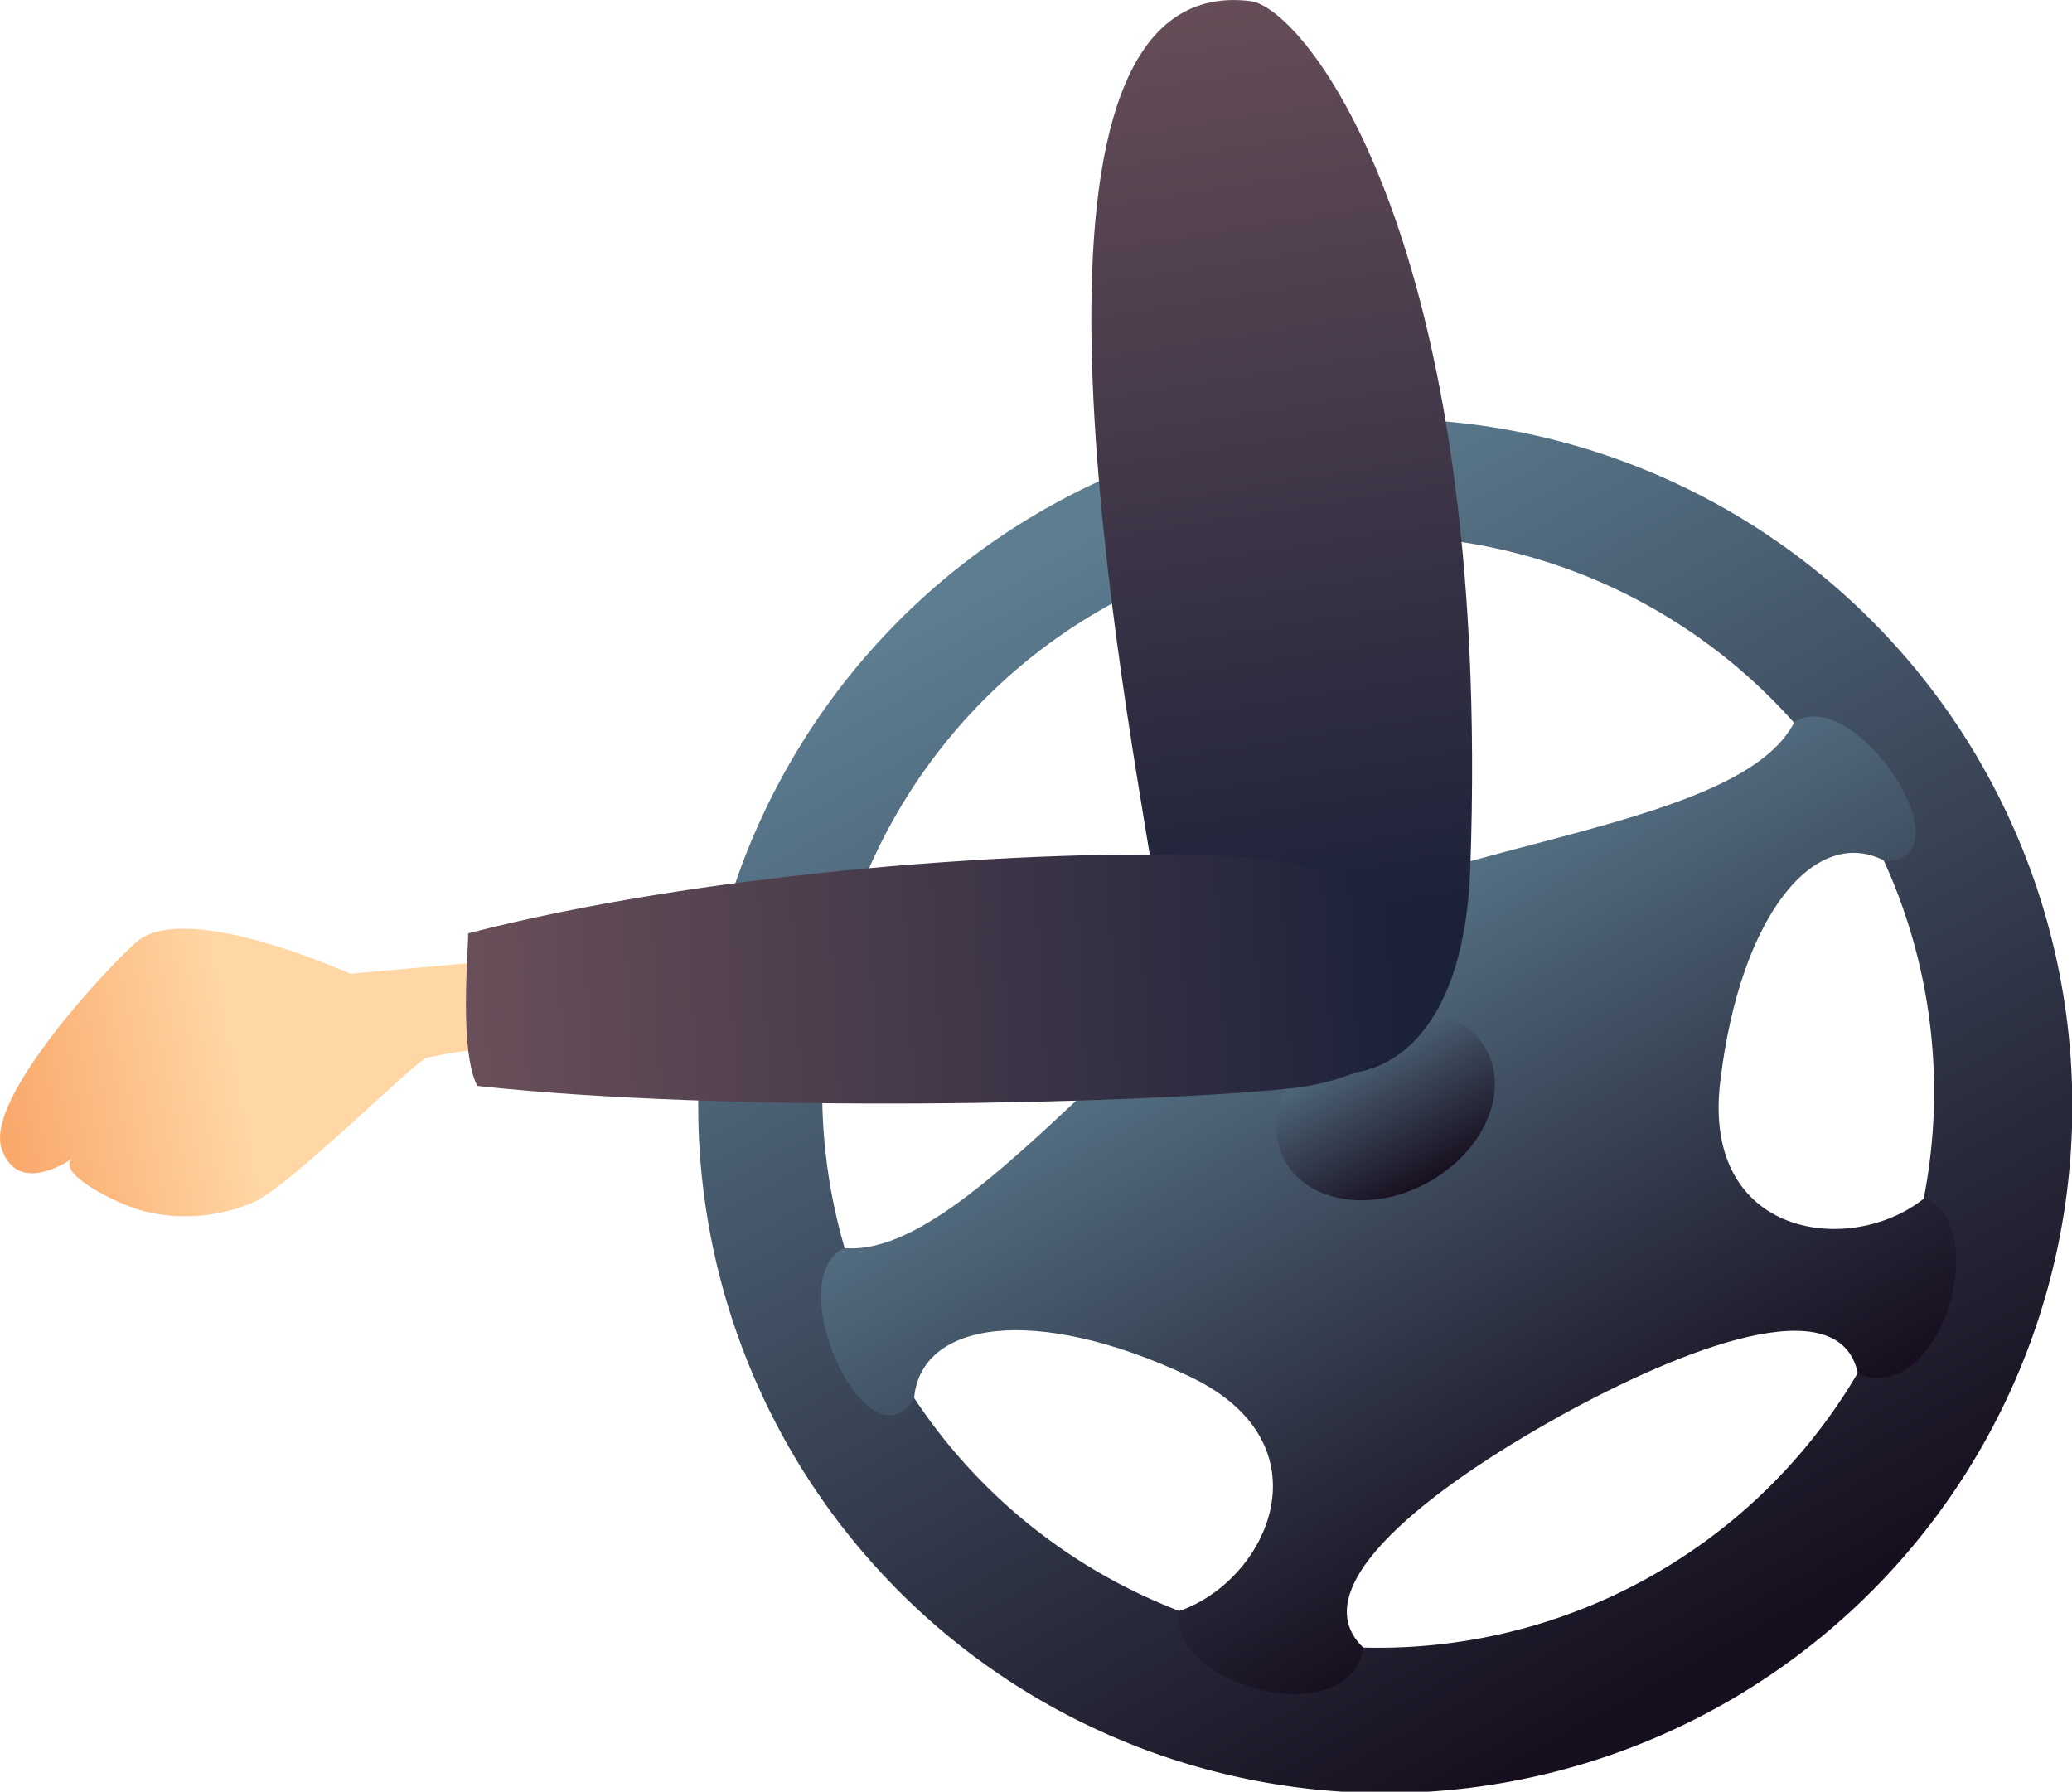 <svg xmlns="http://www.w3.org/2000/svg" xmlns:xlink="http://www.w3.org/1999/xlink" viewBox="0 0 150.79 130.38"><defs><style>.cls-1{fill:url(#Безымянный_градиент_3070);}.cls-2{fill:url(#Безымянный_градиент_3070-2);}.cls-3{fill:url(#Безымянный_градиент_3070-3);}.cls-4{fill:url(#Безымянный_градиент_322);}.cls-5{fill:url(#Безымянный_градиент_159);}.cls-6{fill:url(#Безымянный_градиент_322-2);}</style><linearGradient id="Безымянный_градиент_3070" x1="3549.32" y1="-280.48" x2="3549.32" y2="-186.98" gradientTransform="translate(-2890.63 2004.83) rotate(-28.99)" gradientUnits="userSpaceOnUse"><stop offset="0" stop-color="#5d7d91"/><stop offset="1" stop-color="#170f1f"/></linearGradient><linearGradient id="Безымянный_градиент_3070-2" x1="1194.75" y1="-252.24" x2="1194" y2="-197.95" gradientTransform="matrix(-0.87, 0.48, 0.48, 0.87, 1258.89, -294.18)" xlink:href="#Безымянный_градиент_3070"/><linearGradient id="Безымянный_градиент_3070-3" x1="3549.21" y1="-241" x2="3549.41" y2="-227.12" gradientTransform="translate(-3448.49 313.98)" xlink:href="#Безымянный_градиент_3070"/><linearGradient id="Безымянный_градиент_322" x1="86.18" y1="-6.12" x2="97.85" y2="68.24" gradientUnits="userSpaceOnUse"><stop offset="0" stop-color="#6d515b"/><stop offset="1" stop-color="#1b2139"/></linearGradient><linearGradient id="Безымянный_градиент_159" x1="46.87" y1="71.58" x2="0.52" y2="80.58" gradientUnits="userSpaceOnUse"><stop offset="0.64" stop-color="#ffd7a5"/><stop offset="1" stop-color="#faa96c"/></linearGradient><linearGradient id="Безымянный_градиент_322-2" x1="31.36" y1="73.7" x2="103.05" y2="69.86" xlink:href="#Безымянный_градиент_322"/></defs><g id="Слой_2" data-name="Слой 2"><g id="Слой_2-2" data-name="Слой 2"><path class="cls-1" d="M76.62,36.72a50,50,0,1,0,67.91,19.49A50,50,0,0,0,76.62,36.72Zm43.28,78.12a40.46,40.46,0,1,1,15.79-55A40.47,40.47,0,0,1,119.9,114.84Z"/><path class="cls-2" d="M93.75,67.52c11.48-6.35,33-7.31,36.85-15,4.54-2.72,12.79,10.08,6.59,10.14-5-2.67-10.54,3.75-12,16.06-1.37,11.42,9.6,12.76,14.88,8.45,5,2.11,1.11,15.24-4.86,12.8-1.27-6.33-12.7-1.9-21.73,3.1l-.1.06c-9,5-18.85,12.35-14.15,16.78-1.1,6.35-14.31,2.71-13.44-2.67,6.46-2.19,11.14-12.2.73-17.1-11.22-5.27-19.59-4-20,1.68-3.35,5.22-9.83-8.55-5.11-11,8.56.78,20.77-16.94,32.24-23.3"/><ellipse class="cls-3" cx="100.83" cy="80.42" rx="8.37" ry="6.42" transform="translate(-26.34 58.94) rotate(-28.99)"/><path class="cls-4" d="M91,.08c3.88.47,17.62,17.22,16,63.13-.83,22.92-20.45,16.58-23.08.47C81.3,47.73,72.23-2.22,91,.08Z"/><path class="cls-5" d="M62.28,67.68c-14.94,1.21-36.77,3.18-36.77,3.18-7.07-3-13.28-4.35-15.6-2.29S-1.1,80,.12,83.59s5.22.66,5.22.66c-1.49,1,3.1,3.38,5.22,3.91a12.57,12.57,0,0,0,7.84-.65C20.92,86.49,30,77.42,31,77c5.18-1.35,32.45-3.2,32.45-3.2Z"/><path class="cls-6" d="M88.27,62.28c-12.41-.53-36.57,1.07-54.2,5.64,0,1.6-.65,8.49.66,11.1,18.28,2,47.88,1.34,59.12.19C107.1,77.87,112.44,63.3,88.27,62.28Z"/></g></g></svg>